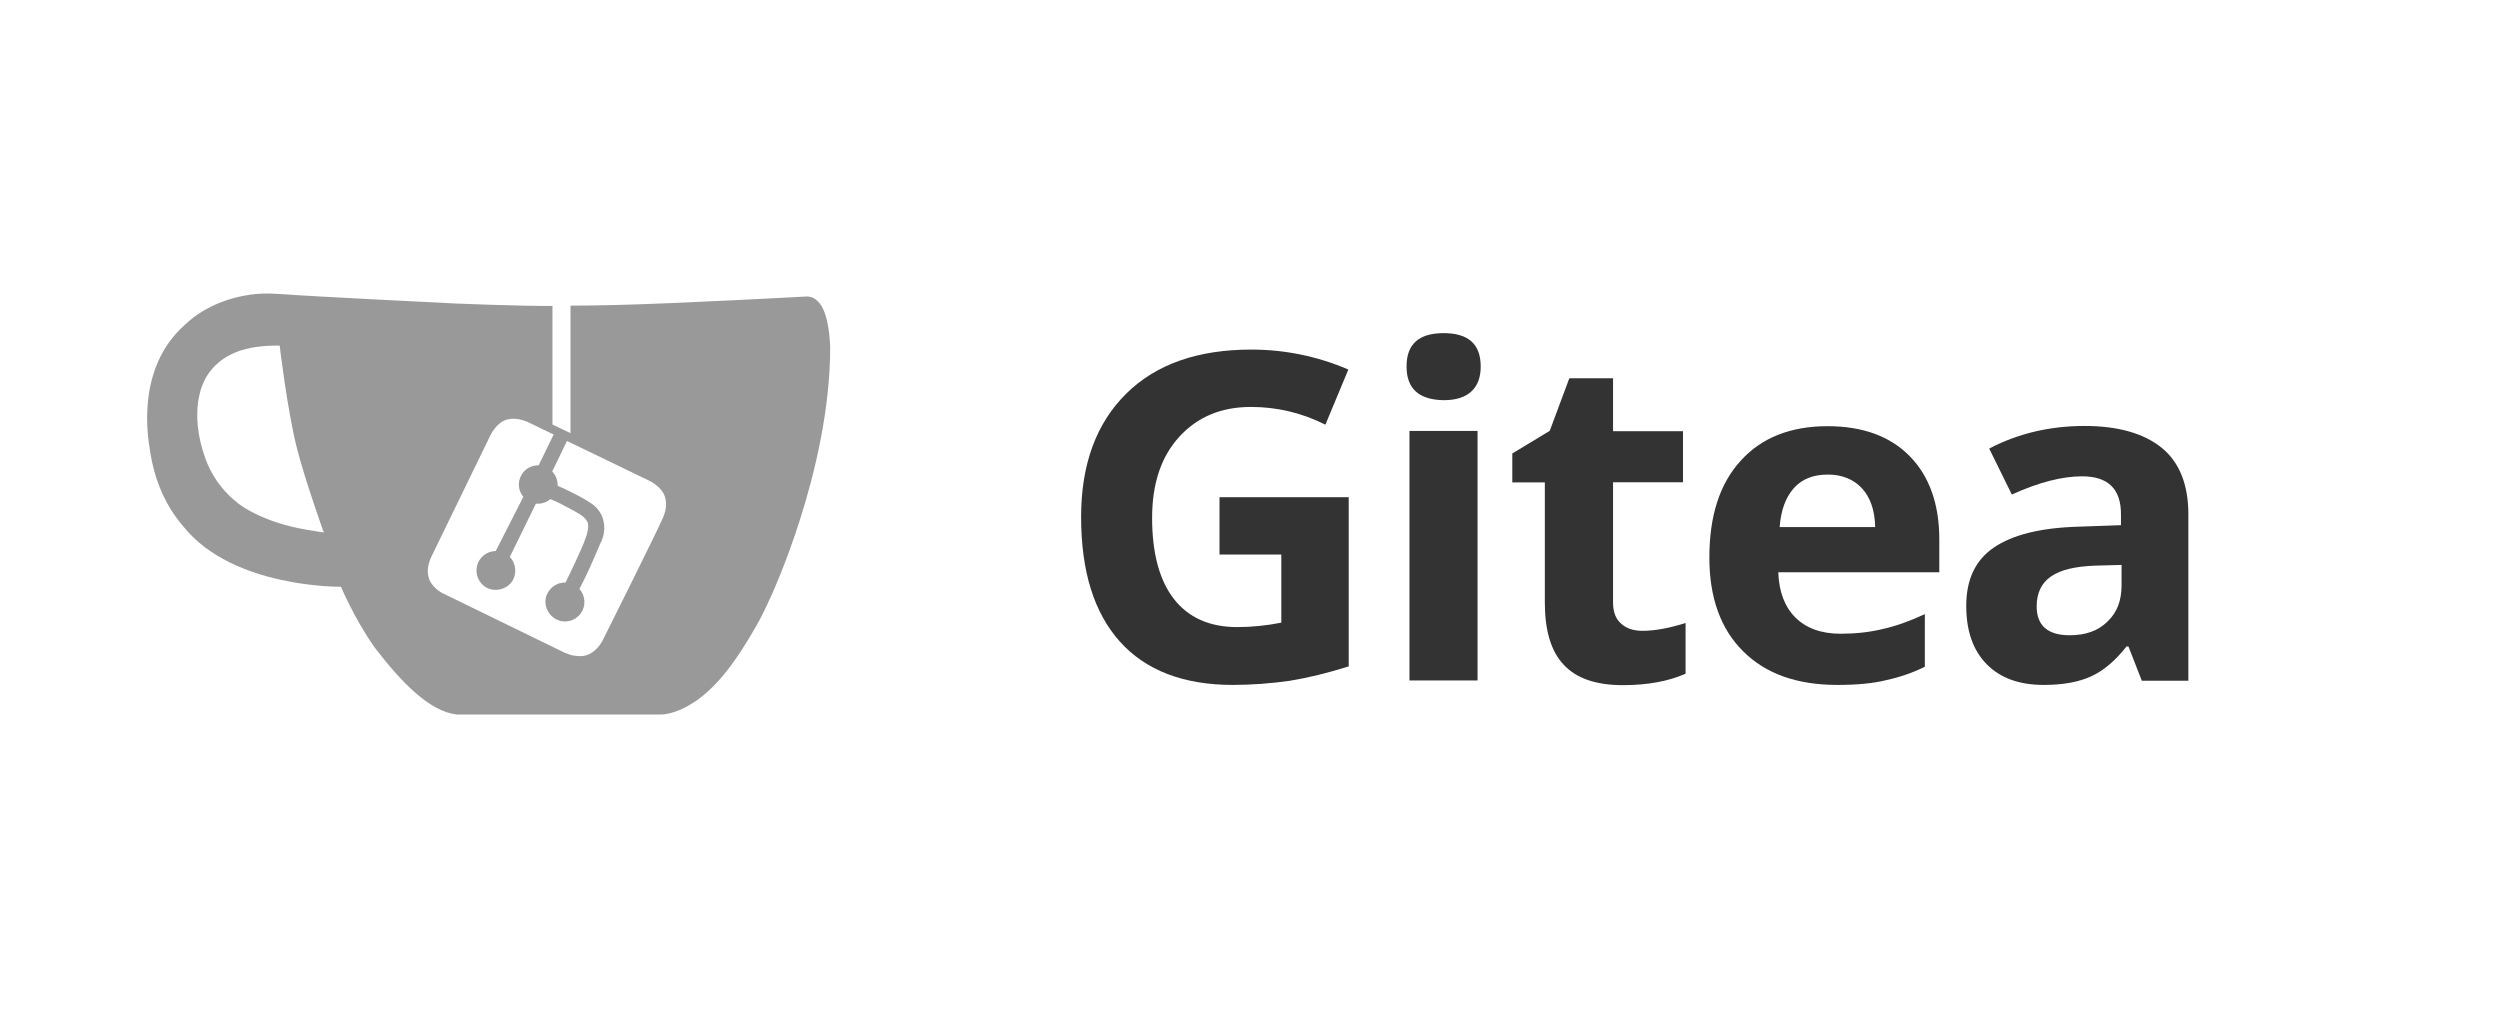<?xml version="1.0" encoding="UTF-8" standalone="no"?>
<!-- Created with Inkscape (http://www.inkscape.org/) -->

<svg
   width="235"
   height="95"
   viewBox="0 0 62.177 25.135"
   version="1.1"
   id="svg1"
   xmlns="http://www.w3.org/2000/svg"
   xmlns:svg="http://www.w3.org/2000/svg">
  <defs
     id="defs1" />
  <g
     id="layer4"
     style="display:inline">
    <rect
       style="display:inline;fill:none;fill-opacity:1;stroke-width:0.397"
       id="rect6-3"
       width="62.177"
       height="25.135"
       x="6.357829e-07"
       y="3.1789145e-07" />
    <g
       id="g2"
       transform="matrix(0.024,0,0,0.024,0.574,3.891)"
       style="display:inline">
      <path
         class="st0"
         d="m 822.9,149.5 c -4.8,-4.8 -10.8,-4.4 -10.8,-4.4 0,0 -132.1,7.3 -200.3,8.9 -14.9,0.3 -29.8,0.6 -44.5,0.6 v 132.1 c -6.4,-2.9 -12.4,-6 -18.7,-8.9 0,-41 0,-122.9 0,-122.9 -32.7,0.3 -100.3,-2.5 -100.3,-2.5 0,0 -159.4,-7.9 -176.5,-9.5 -11.1,-0.6 -25.4,-2.2 -43.8,1.6 -9.8,1.9 -37.8,8.3 -60.6,30.2 -50.8,45.1 -37.8,117.2 -36.2,128 1.9,13 7.6,49.8 35.6,81.6 51.4,63.2 162.6,61.6 162.6,61.6 0,0 13.7,32.7 34.6,62.5 28.3,37.1 57.2,66.4 85.1,69.9 70.8,0 212.7,0 212.7,0 0,0 13.7,0 31.8,-11.7 15.9,-9.5 29.8,-26.4 29.8,-26.4 0,0 14.6,-15.6 34.9,-51.1 6.4,-10.8 11.4,-21.6 15.9,-31.4 0,0 62.2,-131.8 62.2,-260.4 -1.8,-38.6 -11.3,-45.6 -13.5,-47.8 z M 263.1,379.3 c -29.2,-9.5 -41.6,-21 -41.6,-21 0,0 -21.6,-15.2 -32.4,-44.8 -18.4,-50.2 -1.6,-80.3 -1.6,-80.3 0,0 9.5,-25.4 43.5,-33.7 15.6,-4.1 34.9,-3.5 34.9,-3.5 0,0 7.9,67 17.8,106 8.3,33 27.9,87.6 27.9,87.6 0,0 -29.5,-3.6 -48.5,-10.3 z m 338.1,121 c 0,0 -7,16.2 -22.2,17.5 -6.7,0.3 -11.7,-1.3 -11.7,-1.3 0,0 -0.3,0 -6,-2.2 l -127,-61.9 c 0,0 -12.4,-6.4 -14.3,-17.5 -2.5,-9.2 3.2,-20.3 3.2,-20.3 l 61.3,-126.1 c 0,0 5.4,-10.8 13.7,-14.6 0.6,-0.3 2.5,-1.3 5.1,-1.6 9.2,-2.2 20.3,3.2 20.3,3.2 l 124.8,60.3 c 0,0 14.3,6.4 17.1,18.1 2.2,8.3 -0.6,15.9 -1.9,19.4 -7.4,17.1 -62.4,127 -62.4,127 z"
         id="path1-8"
         style="fill:#999999;fill-opacity:1" />
      <path
         class="st0"
         d="m 489.8,408.9 c -9.2,0 -17.5,6.7 -19.4,15.6 -2.2,8.9 2.2,18.4 10.2,22.5 8.6,4.4 19.7,1.9 25.7,-6 5.7,-7.9 4.8,-19.1 -1.9,-26 l 27,-55.2 c 1.6,0 4.1,0.3 7,-0.6 4.8,-1 7.9,-4.1 7.9,-4.1 4.8,1.9 9.8,4.1 14.9,7 5.4,2.9 10.5,5.4 15.2,8.3 1,0.6 1.9,1.3 3.2,2.2 1.9,1.6 3.8,3.5 5.4,6.4 2.2,6.4 -2.2,16.8 -2.2,16.8 -2.5,8.6 -20.6,45.7 -20.6,45.7 -9.2,-0.3 -17.1,5.7 -20,14 -2.9,9.2 1.3,19.4 10.2,24.1 8.9,4.7 19.7,1.9 25.4,-6 5.7,-7.6 5.1,-18.4 -1.3,-25.4 2.2,-4.1 4.1,-8.3 6.4,-12.7 5.7,-11.7 15.2,-34.3 15.2,-34.3 1,-1.9 6.4,-11.7 3.2,-24.1 -2.9,-12.7 -14.3,-18.7 -14.3,-18.7 -13.7,-8.9 -33,-17.1 -33,-17.1 0,0 0,-4.8 -1.3,-7.9 -1.3,-3.5 -3.2,-5.7 -4.4,-7 5.4,-10.8 10.5,-21.6 15.9,-32.7 -4.8,-2.2 -9.2,-4.4 -13.7,-7 -5.4,11.1 -10.8,22.2 -16.2,33.3 -7.6,0 -14.6,3.8 -18.1,10.5 -3.8,7 -3.2,15.9 2.2,22.2 z"
         id="path2-1"
         style="fill:#999999;fill-opacity:1" />
    </g>
    <g
       id="g7"
       transform="matrix(0.029,0,0,0.029,-0.024,1.908)">
      <path
         class="st1"
         d="m 1046.4,360.6 h 111.1 v 145.1 c -18.1,5.7 -34.9,9.8 -50.8,12.4 -15.9,2.2 -32.1,3.5 -48.6,3.5 -42.2,0 -74.6,-12.4 -96.8,-37.1 -22.2,-24.8 -33.3,-60.3 -33.3,-107 0,-45.1 13,-80.3 38.7,-105.7 25.7,-25.4 61.6,-37.8 107.3,-37.8 28.6,0 56.5,5.7 83.2,17.1 l -19.7,47.3 c -20.3,-10.2 -41.6,-15.2 -63.8,-15.2 -25.7,0 -46,8.6 -61.6,25.7 -15.6,17.1 -23.2,40.3 -23.2,69.5 0,30.5 6.4,53.7 18.7,69.5 12.4,15.9 30.5,24.1 54.3,24.1 12.4,0 25.1,-1.3 37.8,-3.8 v -58.4 h -53 v -49.2 z"
         id="path3-2"
         style="fill:#333333;fill-opacity:1" />
      <path
         class="st1"
         d="m 1207.1,248.5 c 0,-19.1 10.5,-28.6 31.8,-28.6 21.3,0 31.8,9.5 31.8,28.6 0,9.2 -2.5,16.2 -7.9,21.3 -5.4,5.1 -13.3,7.6 -23.8,7.6 -21.2,-0.3 -31.9,-9.8 -31.9,-28.9 z m 60.9,269.3 h -58.4 v -214 h 58.4 z"
         id="path4-8"
         style="fill:#333333;fill-opacity:1" />
      <path
         class="st1"
         d="m 1409.6,475.2 c 10.2,0 22.5,-2.2 36.8,-6.7 V 512 c -14.6,6.4 -32.4,9.8 -53.7,9.8 -23.5,0 -40.3,-6 -51.1,-17.8 -10.8,-11.7 -15.9,-29.5 -15.9,-53 V 347.9 h -27.9 v -24.8 l 32.1,-19.4 16.8,-45.1 h 37.5 V 304 h 60 v 43.8 h -60 v 102.9 c 0,8.3 2.2,14.3 7,18.4 4.5,4.2 10.8,6.1 18.4,6.1 z"
         id="path5-9"
         style="fill:#333333;fill-opacity:1" />
      <path
         class="st1"
         d="m 1576.6,521.6 c -34.6,0 -61.3,-9.5 -80.6,-28.6 -19.4,-19.1 -29.2,-46 -29.2,-80.6 0,-35.9 8.9,-63.5 27,-83.2 17.8,-19.7 42.9,-29.5 74.3,-29.5 30.2,0 53.7,8.6 70.5,25.7 16.8,17.1 25.4,41 25.4,71.4 V 425 h -138.1 c 0.6,16.5 5.4,29.5 14.6,38.7 9.2,9.2 22.2,14 38.7,14 13,0 25.1,-1.3 36.5,-4.1 11.4,-2.5 23.5,-7 35.9,-12.7 V 506 c -10.2,5.1 -21.3,8.9 -32.7,11.4 -11.5,2.9 -25.4,4.2 -42.3,4.2 z m -8.2,-180.4 c -12.4,0 -22.2,3.8 -29.2,11.7 -7,7.9 -11.1,19.1 -12.1,33.3 h 81.9 c -0.3,-14.3 -4.1,-25.4 -11.4,-33.3 -7,-7.5 -16.8,-11.7 -29.2,-11.7 z"
         id="path6-3"
         style="fill:#333333;fill-opacity:1" />
      <path
         class="st1"
         d="m 1837.6,517.8 -11.4,-29.2 h -1.6 c -9.8,12.4 -20,21 -30.5,25.7 -10.5,4.8 -23.8,7.3 -40.6,7.3 -20.6,0 -36.8,-5.7 -48.6,-17.5 -11.8,-11.8 -17.8,-28.6 -17.8,-50.2 0,-22.9 7.9,-39.4 23.8,-50.2 15.9,-10.8 39.7,-16.8 71.8,-17.8 l 37.1,-1.3 v -9.5 c 0,-21.6 -11.1,-32.4 -33.3,-32.4 -17.1,0 -37.1,5.1 -60.3,15.6 l -19.4,-39.4 c 24.8,-13 52.1,-19.4 81.9,-19.4 28.6,0 50.8,6.4 66,18.7 15.2,12.4 22.9,31.4 22.9,57.2 V 518 h -40 z m -17.4,-99.1 -22.5,0.6 c -16.8,0.6 -29.5,3.5 -37.8,9.2 -8.3,5.7 -12.4,14.3 -12.4,25.7 0,16.5 9.5,24.8 28.3,24.8 13.7,0 24.4,-3.8 32.4,-11.7 8.3,-7.9 12.1,-18.1 12.1,-31.1 v -17.5 z"
         id="path7-6"
         style="fill:#333333;fill-opacity:1" />
    </g>
  </g>
</svg>
